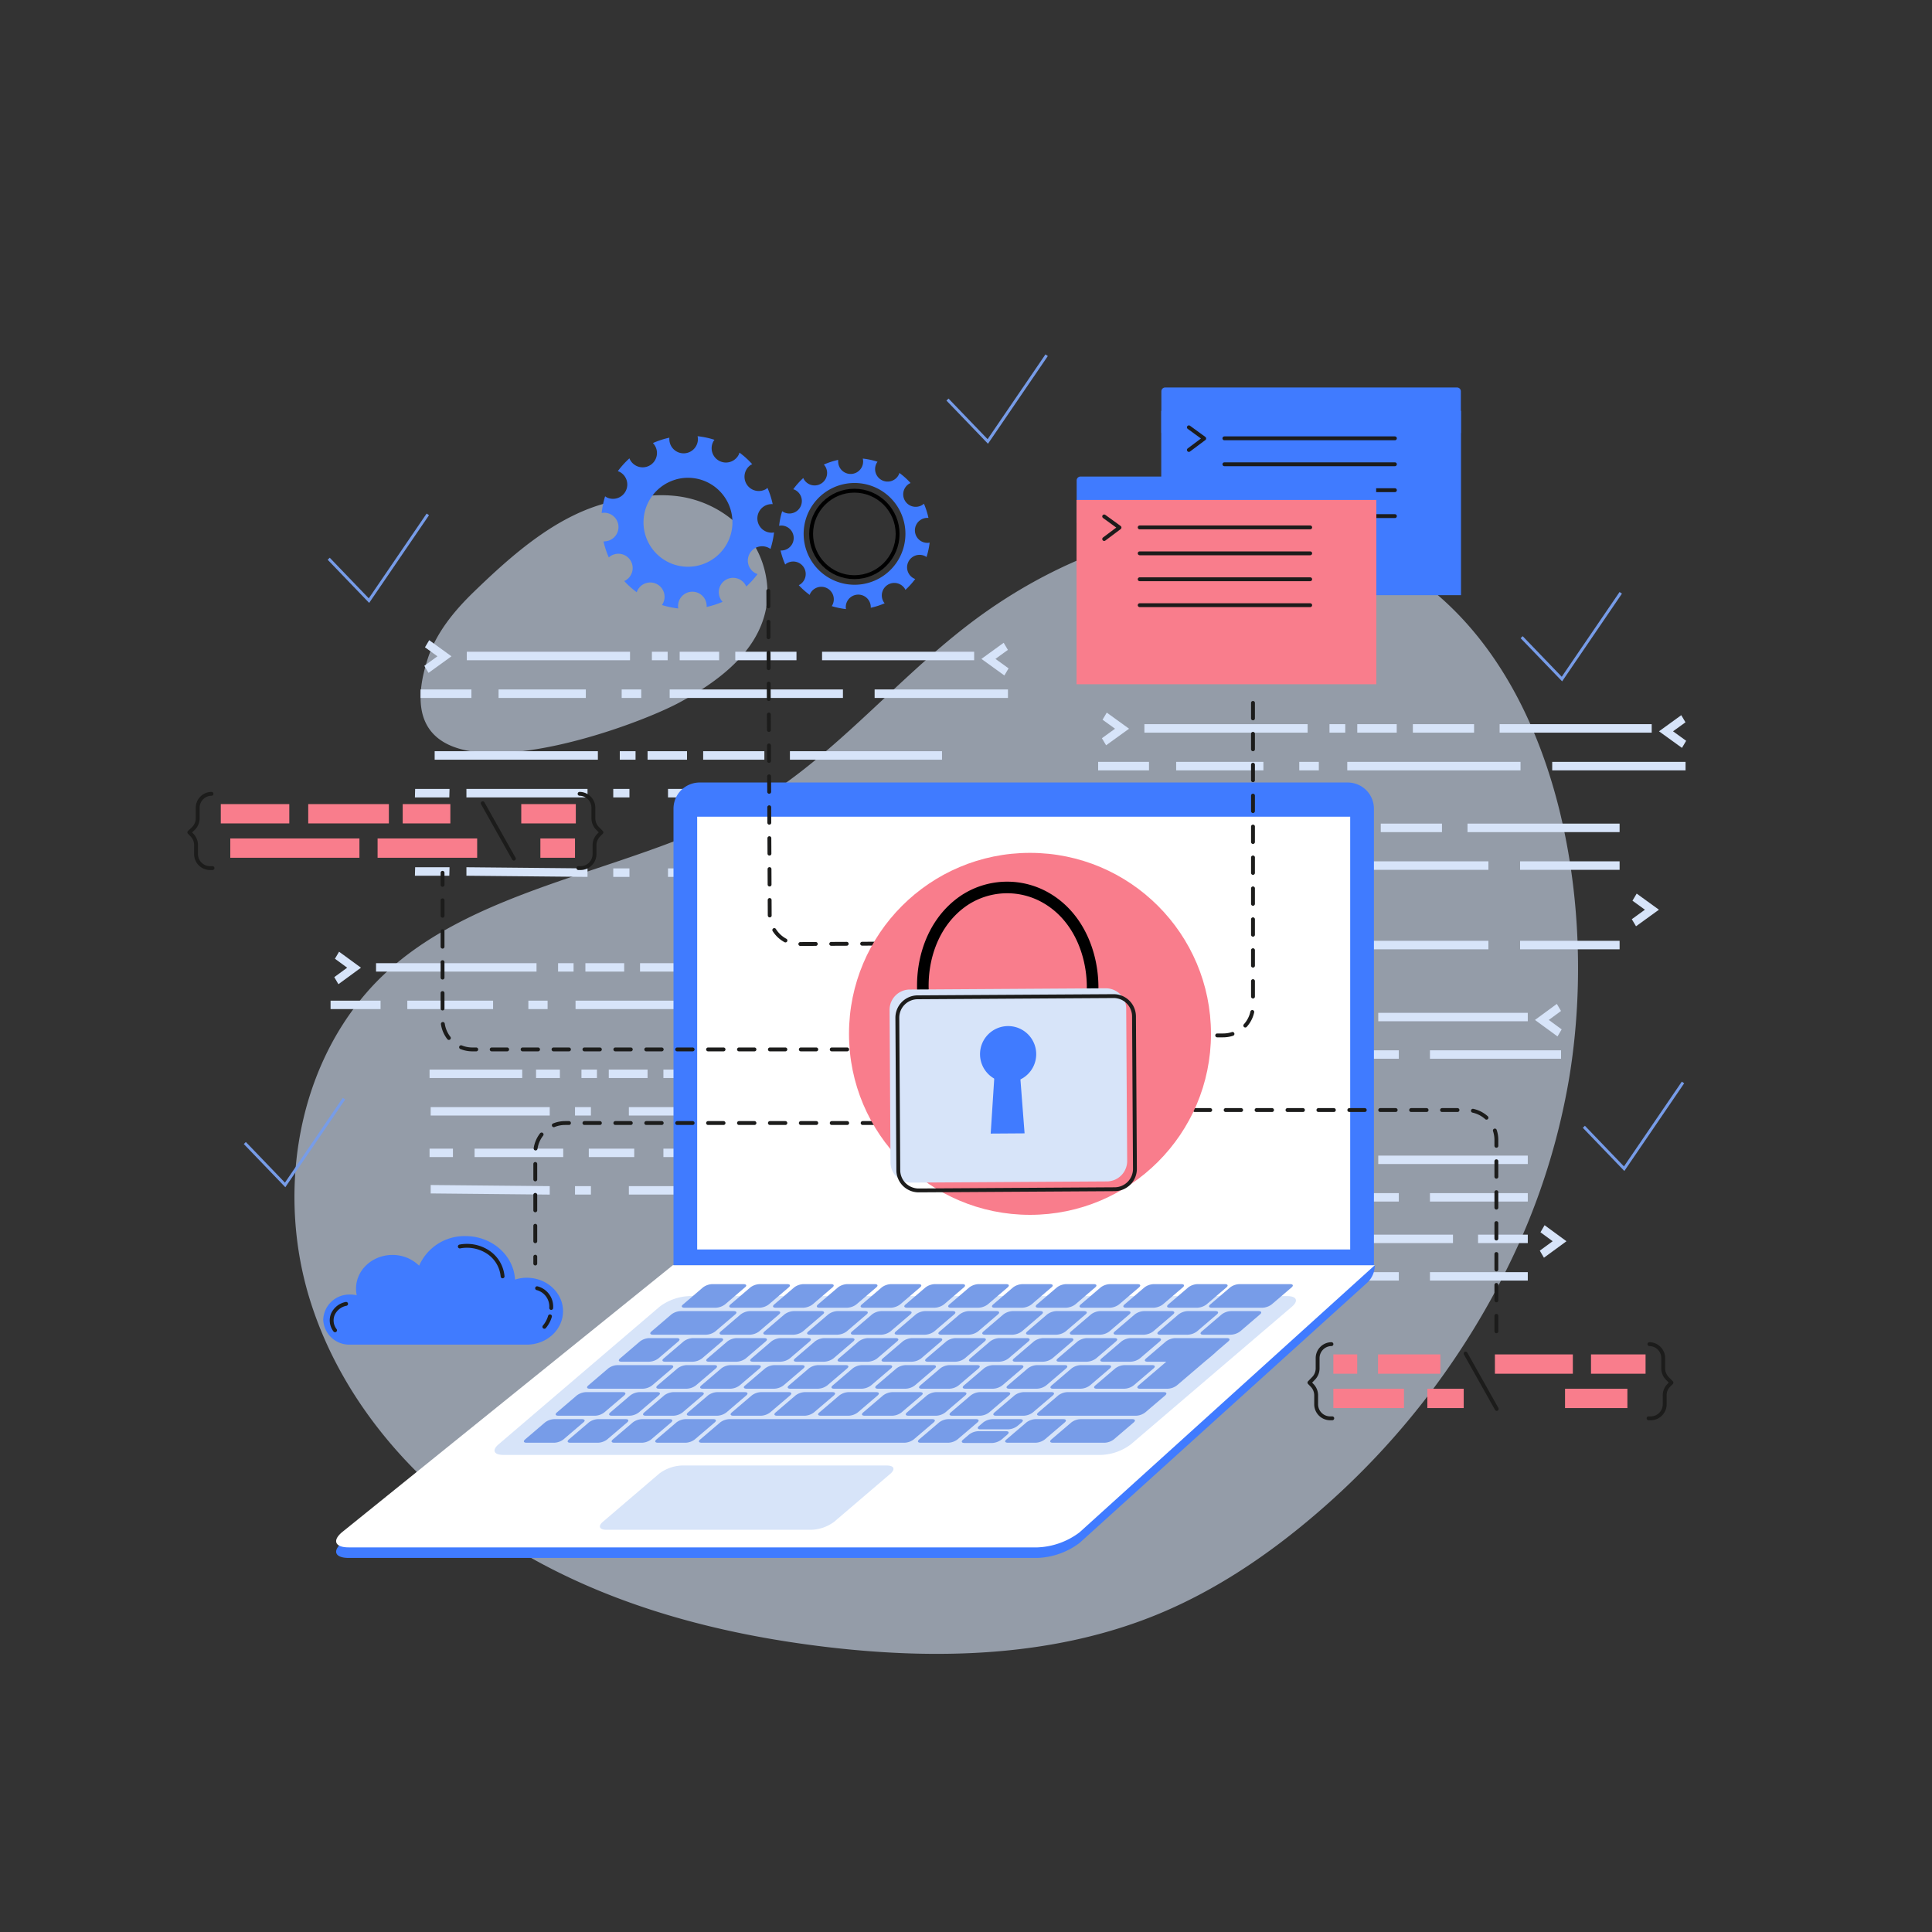 <svg id="Layer_1" data-name="Layer 1" xmlns="http://www.w3.org/2000/svg" viewBox="0 0 500 500"><rect x="0" y="0" width="500" height="500" fill="#333333" stroke="none"/><defs><style>.cls-1{opacity:0.59;}.cls-2{fill:#d7e4f9;}.cls-3{fill:#407bff;}.cls-4{fill:#fff;}.cls-5{fill:#779ce8;}.cls-10,.cls-11,.cls-12,.cls-6,.cls-8,.cls-9{fill:none;}.cls-6,.cls-9{stroke:#1c1c1b;}.cls-10,.cls-12,.cls-6,.cls-8,.cls-9{stroke-linecap:round;stroke-linejoin:round;}.cls-7{fill:#f97d8c;}.cls-12,.cls-8{stroke:#000;}.cls-9{stroke-dasharray:4;}.cls-10{stroke:#1d1d1b;}.cls-11{stroke:#779ce8;stroke-miterlimit:10;stroke-width:0.75px;}.cls-12{stroke-width:3px;}</style></defs><g id="OBJECTS"><g class="cls-1"><path class="cls-2" d="M198.61,154.47a24.43,24.43,0,0,0-5.8-16.76,27.92,27.92,0,0,0-18.55-9.41c-5.21-.49-10.45.38-15.57,1.47-14,3-25.94,13.61-36.06,23.4-5.09,4.93-9.74,10.58-11.93,17.3-13.45,41.41,50.21,19.33,65.11,11.35,10-5.37,20.23-13,22.42-24.22A20.58,20.58,0,0,0,198.61,154.47Z"/><path class="cls-2" d="M393.63,320.63a176.29,176.29,0,0,0,12.49-41.76c9.5-57.33-9.61-137.66-78.44-142.73-27.7-2-55.31,8.77-77.32,25.72-18.29,14.09-33.3,32.33-52.8,44.69-31,19.65-77.33,21.52-102.4,50-18.72,21.3-23.34,53-14.9,80s28.68,49.52,53,64.2,52.34,22.11,80.49,25.47c29,3.45,59.19,2.61,86.15-8.56,15-6.22,28.66-15.5,41-26.12A200.89,200.89,0,0,0,393.63,320.63Z"/></g><rect class="cls-2" x="212.75" y="168.67" width="39.36" height="2.2"/><rect class="cls-2" x="190.29" y="168.67" width="15.84" height="2.2"/><rect class="cls-2" x="175.9" y="168.67" width="10.21" height="2.2"/><rect class="cls-2" x="168.71" y="168.67" width="4.08" height="2.2"/><rect class="cls-2" x="120.81" y="168.67" width="42.24" height="2.2"/><rect class="cls-2" x="226.35" y="178.43" width="34.51" height="2.2"/><rect class="cls-2" x="173.31" y="178.43" width="44.84" height="2.2"/><rect class="cls-2" x="160.89" y="178.43" width="5.06" height="2.2"/><rect class="cls-2" x="129.03" y="178.43" width="22.58" height="2.2"/><rect class="cls-2" x="108.84" y="178.43" width="13.16" height="2.2"/><rect class="cls-2" x="204.43" y="194.41" width="39.36" height="2.2"/><rect class="cls-2" x="181.98" y="194.41" width="15.84" height="2.2"/><rect class="cls-2" x="167.59" y="194.41" width="10.21" height="2.2"/><rect class="cls-2" x="160.4" y="194.41" width="4.08" height="2.2"/><rect class="cls-2" x="112.49" y="194.41" width="42.24" height="2.2"/><rect class="cls-2" x="218.04" y="204.17" width="25.75" height="2.2"/><rect class="cls-2" x="172.88" y="204.17" width="36.96" height="2.2"/><rect class="cls-2" x="158.71" y="204.17" width="4.19" height="2.2"/><rect class="cls-2" x="120.71" y="204.17" width="31.34" height="2.2"/><polygon class="cls-2" points="116.28 206.37 107.38 206.37 107.44 204.17 116.34 204.17 116.28 206.37"/><rect class="cls-2" x="218.04" y="224.74" width="25.75" height="2.2"/><rect class="cls-2" x="172.88" y="224.74" width="36.96" height="2.2"/><rect class="cls-2" x="158.71" y="224.74" width="4.19" height="2.2"/><polygon class="cls-2" points="152.05 226.94 120.71 226.64 120.71 224.44 152.05 224.74 152.05 226.94"/><polygon class="cls-2" points="116.28 226.64 107.38 226.64 107.44 224.44 116.34 224.44 116.28 226.64"/><polygon class="cls-2" points="248.04 220.98 246.95 219.15 250.34 216.69 247.12 214.36 248.21 212.52 253.97 216.69 248.04 220.98"/><polygon class="cls-2" points="259.93 174.81 253.99 170.52 259.75 166.35 260.84 168.19 257.62 170.52 261.02 172.97 259.93 174.81"/><polygon class="cls-2" points="110.9 174.14 109.81 172.31 113.21 169.85 109.98 167.52 111.08 165.68 116.84 169.85 110.9 174.14"/><rect class="cls-2" x="388.1" y="187.41" width="39.36" height="2.2"/><rect class="cls-2" x="365.65" y="187.41" width="15.84" height="2.2"/><rect class="cls-2" x="351.26" y="187.41" width="10.21" height="2.2"/><rect class="cls-2" x="344.07" y="187.41" width="4.08" height="2.2"/><rect class="cls-2" x="296.17" y="187.41" width="42.24" height="2.2"/><rect class="cls-2" x="401.71" y="197.17" width="34.51" height="2.2"/><rect class="cls-2" x="348.67" y="197.17" width="44.84" height="2.2"/><rect class="cls-2" x="336.25" y="197.17" width="5.06" height="2.2"/><rect class="cls-2" x="304.39" y="197.17" width="22.58" height="2.2"/><rect class="cls-2" x="284.2" y="197.17" width="13.16" height="2.2"/><rect class="cls-2" x="379.79" y="213.15" width="39.36" height="2.2"/><rect class="cls-2" x="357.34" y="213.15" width="15.84" height="2.2"/><rect class="cls-2" x="342.95" y="213.15" width="10.21" height="2.2"/><rect class="cls-2" x="335.76" y="213.15" width="4.08" height="2.2"/><rect class="cls-2" x="287.85" y="213.15" width="42.24" height="2.2"/><rect class="cls-2" x="393.4" y="222.91" width="25.75" height="2.2"/><rect class="cls-2" x="348.24" y="222.91" width="36.96" height="2.2"/><rect class="cls-2" x="334.07" y="222.91" width="4.19" height="2.2"/><rect class="cls-2" x="296.07" y="222.91" width="31.34" height="2.2"/><polygon class="cls-2" points="291.63 225.11 282.74 225.11 282.8 222.91 291.69 222.91 291.63 225.11"/><rect class="cls-2" x="393.4" y="243.48" width="25.75" height="2.2"/><rect class="cls-2" x="348.24" y="243.48" width="36.96" height="2.2"/><rect class="cls-2" x="334.07" y="243.48" width="4.19" height="2.2"/><polygon class="cls-2" points="327.41 245.68 296.07 245.38 296.07 243.18 327.41 243.48 327.41 245.68"/><polygon class="cls-2" points="291.63 245.38 282.74 245.38 282.8 243.18 291.69 243.18 291.63 245.38"/><polygon class="cls-2" points="423.4 239.72 422.31 237.89 425.7 235.43 422.48 233.1 423.57 231.26 429.33 235.43 423.4 239.72"/><polygon class="cls-2" points="435.29 193.55 429.35 189.26 435.11 185.09 436.2 186.93 432.98 189.26 436.38 191.72 435.29 193.55"/><polygon class="cls-2" points="286.26 192.88 285.17 191.05 288.57 188.59 285.34 186.26 286.43 184.42 292.2 188.59 286.26 192.88"/><rect class="cls-2" x="356.69" y="262.12" width="38.7" height="2.18"/><rect class="cls-2" x="334.62" y="262.12" width="15.58" height="2.18"/><rect class="cls-2" x="320.47" y="262.12" width="10.04" height="2.18"/><rect class="cls-2" x="313.4" y="262.12" width="4.01" height="2.18"/><rect class="cls-2" x="266.29" y="262.12" width="41.53" height="2.18"/><rect class="cls-2" x="370.07" y="271.82" width="33.93" height="2.18"/><rect class="cls-2" x="317.92" y="271.82" width="44.09" height="2.18"/><rect class="cls-2" x="305.71" y="271.82" width="4.98" height="2.18"/><rect class="cls-2" x="274.38" y="271.82" width="22.2" height="2.18"/><rect class="cls-2" x="254.53" y="271.82" width="12.94" height="2.18"/><rect class="cls-2" x="356.69" y="299.07" width="38.7" height="2.18"/><rect class="cls-2" x="334.62" y="299.07" width="15.58" height="2.18"/><rect class="cls-2" x="320.47" y="299.07" width="10.04" height="2.18"/><rect class="cls-2" x="313.4" y="299.07" width="4.01" height="2.18"/><rect class="cls-2" x="266.29" y="299.07" width="41.53" height="2.18"/><rect class="cls-2" x="370.07" y="308.78" width="25.32" height="2.18"/><rect class="cls-2" x="325.67" y="308.78" width="36.34" height="2.18"/><rect class="cls-2" x="311.74" y="308.78" width="4.12" height="2.18"/><rect class="cls-2" x="274.38" y="308.78" width="30.81" height="2.18"/><polygon class="cls-2" points="270.01 310.96 261.27 310.96 261.33 308.78 270.07 308.78 270.01 310.96"/><rect class="cls-2" x="382.52" y="319.53" width="12.87" height="2.18"/><rect class="cls-2" x="334.62" y="319.53" width="41.41" height="2.18"/><rect class="cls-2" x="315.3" y="319.53" width="11.76" height="2.18"/><rect class="cls-2" x="266.29" y="319.53" width="42.39" height="2.18"/><rect class="cls-2" x="370.07" y="329.23" width="25.32" height="2.18"/><rect class="cls-2" x="325.67" y="329.23" width="36.34" height="2.18"/><rect class="cls-2" x="311.74" y="329.23" width="4.12" height="2.18"/><polygon class="cls-2" points="305.19 331.42 274.38 331.12 274.38 328.94 305.19 329.24 305.19 331.42"/><polygon class="cls-2" points="270.01 331.12 261.27 331.12 261.33 328.94 270.07 328.94 270.01 331.12"/><polygon class="cls-2" points="399.57 325.5 398.5 323.67 401.83 321.23 398.67 318.91 399.74 317.08 405.4 321.23 399.57 325.5"/><polygon class="cls-2" points="403.08 268.23 397.25 263.96 402.91 259.81 403.99 261.64 400.82 263.96 404.16 266.4 403.08 268.23"/><polygon class="cls-2" points="256.56 267.56 255.48 265.73 258.82 263.29 255.65 260.97 256.73 259.15 262.39 263.29 256.56 267.56"/><rect class="cls-2" x="187.72" y="249.27" width="38.7" height="2.18"/><rect class="cls-2" x="165.64" y="249.27" width="15.58" height="2.18"/><rect class="cls-2" x="151.5" y="249.27" width="10.04" height="2.18"/><rect class="cls-2" x="144.43" y="249.27" width="4.01" height="2.18"/><rect class="cls-2" x="97.32" y="249.27" width="41.53" height="2.18"/><rect class="cls-2" x="201.1" y="258.97" width="33.93" height="2.18"/><rect class="cls-2" x="148.95" y="258.97" width="44.09" height="2.18"/><rect class="cls-2" x="136.74" y="258.97" width="4.98" height="2.18"/><rect class="cls-2" x="105.41" y="258.97" width="22.2" height="2.18"/><rect class="cls-2" x="85.55" y="258.97" width="12.94" height="2.18"/><rect class="cls-2" x="193.77" y="276.81" width="38.7" height="2.18"/><rect class="cls-2" x="171.69" y="276.81" width="15.58" height="2.18"/><rect class="cls-2" x="157.55" y="276.81" width="10.04" height="2.18"/><rect class="cls-2" x="150.48" y="276.81" width="4.01" height="2.18"/><rect class="cls-2" x="111.17" y="276.81" width="23.98" height="2.18"/><rect class="cls-2" x="138.73" y="276.81" width="6.17" height="2.18"/><rect class="cls-2" x="207.15" y="286.52" width="25.32" height="2.18"/><rect class="cls-2" x="162.75" y="286.52" width="36.34" height="2.18"/><rect class="cls-2" x="148.81" y="286.52" width="4.12" height="2.18"/><rect class="cls-2" x="111.46" y="286.52" width="30.81" height="2.18"/><rect class="cls-2" x="219.6" y="297.27" width="12.87" height="2.18"/><rect class="cls-2" x="171.69" y="297.27" width="41.41" height="2.18"/><rect class="cls-2" x="152.38" y="297.27" width="11.76" height="2.18"/><rect class="cls-2" x="111.17" y="297.27" width="6.05" height="2.18"/><rect class="cls-2" x="122.82" y="297.27" width="22.94" height="2.18"/><rect class="cls-2" x="207.15" y="306.97" width="25.32" height="2.18"/><rect class="cls-2" x="162.75" y="306.97" width="36.34" height="2.18"/><rect class="cls-2" x="148.81" y="306.97" width="4.12" height="2.18"/><polygon class="cls-2" points="142.27 309.16 111.46 308.86 111.46 306.68 142.27 306.97 142.27 309.16"/><polygon class="cls-2" points="236.65 303.24 235.58 301.41 238.91 298.97 235.75 296.65 236.82 294.82 242.48 298.97 236.65 303.24"/><polygon class="cls-2" points="234.11 255.38 228.28 251.1 233.94 246.96 235.01 248.79 231.85 251.1 235.18 253.55 234.11 255.38"/><polygon class="cls-2" points="87.58 254.71 86.51 252.88 89.85 250.44 86.68 248.12 87.75 246.3 93.42 250.44 87.58 254.71"/><path class="cls-3" d="M268.53,403.19H90.22c-3.48,0-4.27-1.74-1.76-3.88l85.68-69.15,181.66-2.73h0a6.18,6.18,0,0,1-2,4.56l-74.41,67.32A19.23,19.23,0,0,1,268.53,403.19Z"/><path class="cls-4" d="M268.53,400.46H90.22c-3.48,0-4.27-1.73-1.76-3.88l85.68-69.15H355.8l-76.43,69.15A19.23,19.23,0,0,1,268.53,400.46Z"/><path class="cls-2" d="M285,376.53H130.26c-2.45,0-3-1.22-1.24-2.73l41.7-35.64a13.6,13.6,0,0,1,7.64-2.73H333.12c2.45,0,3,1.22,1.24,2.73l-41.7,35.64A13.59,13.59,0,0,1,285,376.53Z"/><path class="cls-5" d="M185.24,338.44h-8.06c-.77,0-1-.39-.39-.86l5.14-4.4a4.31,4.31,0,0,1,2.4-.85h8.06c.77,0,1,.38.39.85l-5.14,4.4A4.32,4.32,0,0,1,185.24,338.44Z"/><path class="cls-5" d="M196.58,338.44h-7.14c-.77,0-.94-.39-.39-.86l5.14-4.4a4.31,4.31,0,0,1,2.4-.85h7.13c.77,0,.95.38.39.85l-5.14,4.4A4.31,4.31,0,0,1,196.58,338.44Z"/><path class="cls-5" d="M207.91,338.44h-7.14c-.77,0-.94-.39-.39-.86l5.15-4.4a4.25,4.25,0,0,1,2.39-.85h7.14c.76,0,.94.38.38.85l-5.14,4.4A4.26,4.26,0,0,1,207.91,338.44Z"/><path class="cls-5" d="M219.24,338.44H212.1c-.77,0-.94-.39-.39-.86l5.15-4.4a4.25,4.25,0,0,1,2.39-.85h7.14c.76,0,.94.38.38.85l-5.14,4.4A4.26,4.26,0,0,1,219.24,338.44Z"/><path class="cls-5" d="M230.57,338.44h-7.14c-.76,0-.94-.39-.38-.86l5.14-4.4a4.25,4.25,0,0,1,2.39-.85h7.14c.77,0,.94.38.39.85l-5.15,4.4A4.26,4.26,0,0,1,230.57,338.44Z"/><path class="cls-5" d="M241.9,338.44h-7.13c-.77,0-1-.39-.39-.86l5.14-4.4a4.3,4.3,0,0,1,2.39-.85h7.14c.77,0,.94.38.39.85l-5.14,4.4A4.32,4.32,0,0,1,241.9,338.44Z"/><path class="cls-5" d="M253.23,338.44H246.1c-.77,0-.94-.39-.39-.86l5.14-4.4a4.31,4.31,0,0,1,2.4-.85h7.13c.77,0,.94.38.39.85l-5.14,4.4A4.32,4.32,0,0,1,253.23,338.44Z"/><path class="cls-5" d="M264.57,338.44h-7.14c-.77,0-.94-.39-.39-.86l5.14-4.4a4.31,4.31,0,0,1,2.4-.85h7.13c.77,0,1,.38.39.85l-5.14,4.4A4.31,4.31,0,0,1,264.57,338.44Z"/><path class="cls-5" d="M275.9,338.44h-7.14c-.77,0-.94-.39-.39-.86l5.15-4.4a4.25,4.25,0,0,1,2.39-.85h7.14c.76,0,.94.38.38.85l-5.14,4.4A4.29,4.29,0,0,1,275.9,338.44Z"/><path class="cls-5" d="M287.23,338.44h-7.14c-.77,0-.94-.39-.39-.86l5.15-4.4a4.25,4.25,0,0,1,2.39-.85h7.14c.77,0,.94.38.39.85l-5.15,4.4A4.26,4.26,0,0,1,287.23,338.44Z"/><path class="cls-5" d="M298.56,338.44h-7.14c-.76,0-.94-.39-.38-.86l5.14-4.4a4.28,4.28,0,0,1,2.39-.85h7.14c.77,0,.94.38.39.85l-5.15,4.4A4.26,4.26,0,0,1,298.56,338.44Z"/><path class="cls-5" d="M309.89,338.44h-7.13c-.77,0-.95-.39-.39-.86l5.14-4.4a4.3,4.3,0,0,1,2.39-.85H317c.77,0,.94.38.39.85l-5.14,4.4A4.32,4.32,0,0,1,309.89,338.44Z"/><path class="cls-5" d="M326.72,338.44H313.6c-.76,0-.94-.39-.38-.86l5.14-4.4a4.25,4.25,0,0,1,2.39-.85h13.12c.77,0,.94.38.39.85l-5.15,4.4A4.26,4.26,0,0,1,326.72,338.44Z"/><path class="cls-5" d="M182.73,345.42H169c-.77,0-.94-.38-.39-.85l5.14-4.4a4.32,4.32,0,0,1,2.4-.86h13.73c.77,0,.94.39.39.86l-5.15,4.4A4.25,4.25,0,0,1,182.73,345.42Z"/><path class="cls-5" d="M194.06,345.42h-7.13c-.77,0-.94-.38-.39-.85l5.14-4.4a4.32,4.32,0,0,1,2.4-.86h7.13c.77,0,.94.39.39.86l-5.14,4.4A4.31,4.31,0,0,1,194.06,345.42Z"/><path class="cls-5" d="M205.4,345.42h-7.14c-.77,0-.94-.38-.39-.85l5.14-4.4a4.32,4.32,0,0,1,2.4-.86h7.13c.77,0,1,.39.39.86l-5.14,4.4A4.3,4.3,0,0,1,205.4,345.42Z"/><path class="cls-5" d="M216.73,345.42h-7.14c-.77,0-.94-.38-.39-.85l5.15-4.4a4.26,4.26,0,0,1,2.39-.86h7.14c.76,0,.94.39.38.86l-5.14,4.4A4.28,4.28,0,0,1,216.73,345.42Z"/><path class="cls-5" d="M228.06,345.42h-7.14c-.77,0-.94-.38-.39-.85l5.15-4.4a4.26,4.26,0,0,1,2.39-.86h7.14c.77,0,.94.39.39.86l-5.15,4.4A4.25,4.25,0,0,1,228.06,345.42Z"/><path class="cls-5" d="M239.39,345.42h-7.14c-.76,0-.94-.38-.38-.85l5.14-4.4a4.26,4.26,0,0,1,2.39-.86h7.14c.77,0,.94.39.39.86l-5.15,4.4A4.25,4.25,0,0,1,239.39,345.42Z"/><path class="cls-5" d="M250.72,345.42h-7.13c-.77,0-1-.38-.39-.85l5.14-4.4a4.31,4.31,0,0,1,2.39-.86h7.14c.77,0,.94.39.39.86l-5.14,4.4A4.31,4.31,0,0,1,250.72,345.42Z"/><path class="cls-5" d="M262.05,345.42h-7.13c-.77,0-.94-.38-.39-.85l5.14-4.4a4.32,4.32,0,0,1,2.4-.86h7.13c.77,0,.94.39.39.86l-5.14,4.4A4.31,4.31,0,0,1,262.05,345.42Z"/><path class="cls-5" d="M273.39,345.42h-7.14c-.77,0-.94-.38-.39-.85l5.14-4.4a4.32,4.32,0,0,1,2.4-.86h7.13c.77,0,1,.39.39.86l-5.14,4.4A4.28,4.28,0,0,1,273.39,345.42Z"/><path class="cls-5" d="M284.72,345.42h-7.14c-.77,0-.94-.38-.39-.85l5.15-4.4a4.26,4.26,0,0,1,2.39-.86h7.14c.76,0,.94.39.38.86l-5.14,4.4A4.25,4.25,0,0,1,284.72,345.42Z"/><path class="cls-5" d="M296.05,345.42h-7.14c-.77,0-.94-.38-.39-.85l5.15-4.4a4.26,4.26,0,0,1,2.39-.86h7.14c.77,0,.94.39.39.86l-5.15,4.4A4.25,4.25,0,0,1,296.05,345.42Z"/><path class="cls-5" d="M307.38,345.42h-7.14c-.76,0-.94-.38-.38-.85l5.14-4.4a4.26,4.26,0,0,1,2.39-.86h7.14c.77,0,.94.39.39.86l-5.15,4.4A4.25,4.25,0,0,1,307.38,345.42Z"/><path class="cls-5" d="M166.38,359.4H152.64c-.76,0-.94-.38-.38-.86l5.14-4.39a4.19,4.19,0,0,1,2.39-.86h13.74c.76,0,.94.38.39.86l-5.15,4.39A4.19,4.19,0,0,1,166.38,359.4Z"/><path class="cls-5" d="M177.71,359.4h-7.14c-.77,0-.94-.38-.39-.86l5.15-4.39a4.19,4.19,0,0,1,2.39-.86h7.14c.77,0,.94.38.39.86l-5.15,4.39A4.19,4.19,0,0,1,177.71,359.4Z"/><path class="cls-5" d="M189,359.4H181.9c-.76,0-.94-.38-.38-.86l5.14-4.39a4.19,4.19,0,0,1,2.39-.86h7.14c.77,0,.94.38.39.86l-5.15,4.39A4.19,4.19,0,0,1,189,359.4Z"/><path class="cls-5" d="M200.37,359.4h-7.13c-.77,0-1-.38-.39-.86l5.14-4.39a4.24,4.24,0,0,1,2.39-.86h7.14c.77,0,.94.38.39.86l-5.14,4.39A4.24,4.24,0,0,1,200.37,359.4Z"/><path class="cls-5" d="M211.7,359.4h-7.13c-.77,0-.95-.38-.39-.86l5.14-4.39a4.24,4.24,0,0,1,2.39-.86h7.14c.77,0,.94.38.39.86l-5.14,4.39A4.24,4.24,0,0,1,211.7,359.4Z"/><path class="cls-5" d="M223,359.4H215.9c-.77,0-.94-.38-.39-.86l5.15-4.39a4.19,4.19,0,0,1,2.39-.86h7.13c.77,0,.95.38.39.86l-5.14,4.39A4.24,4.24,0,0,1,223,359.4Z"/><path class="cls-5" d="M234.37,359.4h-7.14c-.77,0-.94-.38-.39-.86l5.15-4.39a4.19,4.19,0,0,1,2.39-.86h7.14c.76,0,.94.38.38.86l-5.14,4.39A4.19,4.19,0,0,1,234.37,359.4Z"/><path class="cls-5" d="M245.7,359.4h-7.14c-.77,0-.94-.38-.39-.86l5.15-4.39a4.19,4.19,0,0,1,2.39-.86h7.14c.77,0,.94.38.39.86l-5.15,4.39A4.19,4.19,0,0,1,245.7,359.4Z"/><path class="cls-5" d="M257,359.4h-7.14c-.76,0-.94-.38-.38-.86l5.14-4.39a4.19,4.19,0,0,1,2.39-.86h7.14c.77,0,.94.38.39.86l-5.15,4.39A4.19,4.19,0,0,1,257,359.4Z"/><path class="cls-5" d="M268.36,359.4h-7.13c-.77,0-1-.38-.39-.86l5.14-4.39a4.21,4.21,0,0,1,2.39-.86h7.14c.77,0,.94.38.39.86l-5.14,4.39A4.24,4.24,0,0,1,268.36,359.4Z"/><path class="cls-5" d="M279.69,359.4h-7.13c-.77,0-.94-.38-.39-.86l5.14-4.39a4.24,4.24,0,0,1,2.4-.86h7.13c.77,0,.94.38.39.86l-5.14,4.39A4.24,4.24,0,0,1,279.69,359.4Z"/><path class="cls-5" d="M291,359.4h-7.14c-.77,0-.94-.38-.39-.86l5.14-4.39a4.24,4.24,0,0,1,2.4-.86h7.13c.77,0,.95.38.39.86l-5.14,4.39A4.24,4.24,0,0,1,291,359.4Z"/><path class="cls-5" d="M302.19,359.4h-7.14c-.77,0-.94-.38-.39-.86l9.75-8.33a4.31,4.31,0,0,1,2.4-.85h7.13c.77,0,.94.38.39.85l-9.75,8.33A4.19,4.19,0,0,1,302.19,359.4Z"/><path class="cls-5" d="M318.54,345.42h-7.13c-.77,0-.94-.38-.39-.85l5.14-4.4a4.32,4.32,0,0,1,2.4-.86h7.13c.77,0,.94.39.39.86l-5.14,4.4A4.31,4.31,0,0,1,318.54,345.42Z"/><path class="cls-5" d="M168,352.41h-7.14c-.77,0-.94-.38-.39-.85l5.15-4.4a4.26,4.26,0,0,1,2.39-.86h7.14c.76,0,.94.39.39.86l-5.15,4.4A4.25,4.25,0,0,1,168,352.41Z"/><path class="cls-5" d="M179.29,352.41h-7.14c-.77,0-.94-.38-.39-.85l5.15-4.4a4.26,4.26,0,0,1,2.39-.86h7.14c.77,0,.94.39.39.86l-5.15,4.4A4.25,4.25,0,0,1,179.29,352.41Z"/><path class="cls-5" d="M190.62,352.41h-7.14c-.76,0-.94-.38-.38-.85l5.14-4.4a4.29,4.29,0,0,1,2.39-.86h7.14c.77,0,.94.39.39.86l-5.15,4.4A4.25,4.25,0,0,1,190.62,352.41Z"/><path class="cls-5" d="M202,352.41h-7.13c-.77,0-.95-.38-.39-.85l5.14-4.4a4.31,4.31,0,0,1,2.39-.86h7.14c.77,0,.94.39.39.86l-5.14,4.4A4.31,4.31,0,0,1,202,352.41Z"/><path class="cls-5" d="M213.28,352.41h-7.13c-.77,0-.94-.38-.39-.85l5.14-4.4a4.32,4.32,0,0,1,2.4-.86h7.13c.77,0,.95.39.39.86l-5.14,4.4A4.31,4.31,0,0,1,213.28,352.41Z"/><path class="cls-5" d="M224.62,352.41h-7.14c-.77,0-.94-.38-.39-.85l5.14-4.4a4.32,4.32,0,0,1,2.4-.86h7.13c.77,0,1,.39.39.86l-5.14,4.4A4.28,4.28,0,0,1,224.62,352.41Z"/><path class="cls-5" d="M236,352.41h-7.14c-.77,0-.94-.38-.39-.85l5.15-4.4a4.26,4.26,0,0,1,2.39-.86h7.14c.76,0,.94.39.38.86l-5.14,4.4A4.25,4.25,0,0,1,236,352.41Z"/><path class="cls-5" d="M247.28,352.41h-7.14c-.77,0-.94-.38-.39-.85l5.15-4.4a4.26,4.26,0,0,1,2.39-.86h7.14c.77,0,.94.39.39.86l-5.15,4.4A4.25,4.25,0,0,1,247.28,352.41Z"/><path class="cls-5" d="M258.61,352.41h-7.14c-.76,0-.94-.38-.38-.85l5.14-4.4a4.29,4.29,0,0,1,2.39-.86h7.14c.77,0,.94.39.39.86l-5.15,4.4A4.25,4.25,0,0,1,258.61,352.41Z"/><path class="cls-5" d="M269.94,352.41h-7.13c-.77,0-.95-.38-.39-.85l5.14-4.4a4.32,4.32,0,0,1,2.4-.86h7.13c.77,0,.94.39.39.86l-5.14,4.4A4.31,4.31,0,0,1,269.94,352.41Z"/><path class="cls-5" d="M281.27,352.41h-7.13c-.77,0-.94-.38-.39-.85l5.14-4.4a4.32,4.32,0,0,1,2.4-.86h7.13c.77,0,.94.39.39.86l-5.14,4.4A4.31,4.31,0,0,1,281.27,352.41Z"/><path class="cls-5" d="M292.61,352.41h-7.14c-.77,0-.94-.38-.39-.85l5.15-4.4a4.26,4.26,0,0,1,2.39-.86h7.13c.77,0,.95.39.39.86l-5.14,4.4A4.28,4.28,0,0,1,292.61,352.41Z"/><path class="cls-5" d="M310.37,352.41H297c-.77,0-.95-.38-.39-.85l5.14-4.4a4.31,4.31,0,0,1,2.39-.86h13.35c.76,0,.94.39.38.86l-5.14,4.4A4.28,4.28,0,0,1,310.37,352.41Z"/><path class="cls-5" d="M154,366.39h-9.48c-.77,0-.95-.38-.39-.86l5.14-4.39a4.24,4.24,0,0,1,2.39-.86h9.49c.76,0,.94.38.39.86l-5.15,4.39A4.19,4.19,0,0,1,154,366.39Z"/><path class="cls-5" d="M162.93,366.39h-4.58c-.77,0-.95-.38-.39-.86l5.14-4.39a4.24,4.24,0,0,1,2.4-.86h4.58c.77,0,.95.38.39.86l-5.14,4.39A4.24,4.24,0,0,1,162.93,366.39Z"/><path class="cls-5" d="M174.27,366.39h-7.14c-.77,0-.94-.38-.39-.86l5.14-4.39a4.24,4.24,0,0,1,2.4-.86h7.13c.77,0,1,.38.39.86l-5.14,4.39A4.21,4.21,0,0,1,174.27,366.39Z"/><path class="cls-5" d="M185.6,366.39h-7.14c-.77,0-.94-.38-.39-.86l5.15-4.39a4.19,4.19,0,0,1,2.39-.86h7.14c.76,0,.94.38.38.86L188,365.53A4.19,4.19,0,0,1,185.6,366.39Z"/><path class="cls-5" d="M196.93,366.39h-7.14c-.76,0-.94-.38-.39-.86l5.15-4.39a4.19,4.19,0,0,1,2.39-.86h7.14c.77,0,.94.38.39.86l-5.15,4.39A4.19,4.19,0,0,1,196.93,366.39Z"/><path class="cls-5" d="M208.26,366.39h-7.14c-.76,0-.94-.38-.38-.86l5.14-4.39a4.21,4.21,0,0,1,2.39-.86h7.14c.77,0,.94.38.39.86l-5.15,4.39A4.19,4.19,0,0,1,208.26,366.39Z"/><path class="cls-5" d="M219.59,366.39h-7.13c-.77,0-1-.38-.39-.86l5.14-4.39a4.24,4.24,0,0,1,2.39-.86h7.14c.77,0,.94.38.39.86L222,365.53A4.19,4.19,0,0,1,219.59,366.39Z"/><path class="cls-5" d="M230.92,366.39h-7.13c-.77,0-.94-.38-.39-.86l5.14-4.39a4.24,4.24,0,0,1,2.4-.86h7.13c.77,0,1,.38.39.86l-5.14,4.39A4.24,4.24,0,0,1,230.92,366.39Z"/><path class="cls-5" d="M242.26,366.39h-7.14c-.77,0-.94-.38-.39-.86l5.15-4.39a4.19,4.19,0,0,1,2.39-.86h7.14c.76,0,.94.38.38.86l-5.14,4.39A4.21,4.21,0,0,1,242.26,366.39Z"/><path class="cls-5" d="M253.59,366.39h-7.14c-.77,0-.94-.38-.39-.86l5.15-4.39a4.19,4.19,0,0,1,2.39-.86h7.14c.76,0,.94.38.39.86L256,365.53A4.19,4.19,0,0,1,253.59,366.39Z"/><path class="cls-5" d="M264.92,366.39h-7.14c-.77,0-.94-.38-.39-.86l5.15-4.39a4.19,4.19,0,0,1,2.39-.86h7.14c.77,0,.94.38.39.86l-5.15,4.39A4.19,4.19,0,0,1,264.92,366.39Z"/><path class="cls-5" d="M294,366.39h-24.9c-.76,0-.94-.38-.38-.86l5.14-4.39a4.21,4.21,0,0,1,2.39-.86h24.9c.77,0,.94.38.39.86l-5.15,4.39A4.19,4.19,0,0,1,294,366.39Z"/><path class="cls-5" d="M143.43,373.38h-7.14c-.77,0-.94-.38-.39-.86l5.14-4.39a4.24,4.24,0,0,1,2.4-.86h7.13c.77,0,1,.38.39.86l-5.14,4.39A4.24,4.24,0,0,1,143.43,373.38Z"/><path class="cls-5" d="M154.76,373.38h-7.14c-.77,0-.94-.38-.39-.86l5.15-4.39a4.19,4.19,0,0,1,2.39-.86h7.14c.76,0,.94.38.38.86l-5.14,4.39A4.21,4.21,0,0,1,154.76,373.38Z"/><path class="cls-5" d="M166.09,373.38H159c-.77,0-.94-.38-.39-.86l5.15-4.39a4.19,4.19,0,0,1,2.39-.86h7.14c.77,0,.94.38.39.86l-5.15,4.39A4.19,4.19,0,0,1,166.09,373.38Z"/><path class="cls-5" d="M177.42,373.38h-7.14c-.76,0-.94-.38-.38-.86l5.14-4.39a4.19,4.19,0,0,1,2.39-.86h7.14c.77,0,.94.38.39.86l-5.15,4.39A4.19,4.19,0,0,1,177.42,373.38Z"/><path class="cls-5" d="M268,373.38h-7.13c-.77,0-1-.38-.39-.86l5.14-4.39a4.24,4.24,0,0,1,2.39-.86h7.14c.77,0,.94.38.39.86l-5.14,4.39A4.24,4.24,0,0,1,268,373.38Z"/><path class="cls-5" d="M234.08,373.38H181.62c-.77,0-1-.38-.39-.86l5.14-4.39a4.21,4.21,0,0,1,2.39-.86h52.47c.77,0,.94.38.39.86l-5.15,4.39A4.19,4.19,0,0,1,234.08,373.38Z"/><path class="cls-5" d="M245.41,373.38h-7.14c-.76,0-.94-.38-.39-.86l5.15-4.39a4.19,4.19,0,0,1,2.39-.86h7.14c.77,0,.94.38.39.86l-5.15,4.39A4.19,4.19,0,0,1,245.41,373.38Z"/><path class="cls-5" d="M260.89,369.91h-7.14c-.76,0-.94-.38-.38-.86l1.08-.92a4.24,4.24,0,0,1,2.4-.86H264c.77,0,.94.38.39.86l-1.09.92A4.19,4.19,0,0,1,260.89,369.91Z"/><path class="cls-5" d="M256.76,373.44h-7.14c-.77,0-.94-.38-.39-.85l1.57-1.34a4.21,4.21,0,0,1,2.39-.86h7.14c.77,0,.94.38.39.86l-1.57,1.34A4.28,4.28,0,0,1,256.76,373.44Z"/><path class="cls-5" d="M285.83,373.38H272.49c-.76,0-.94-.38-.38-.86l5.14-4.39a4.19,4.19,0,0,1,2.39-.86H293c.77,0,.95.38.39.86l-5.14,4.39A4.24,4.24,0,0,1,285.83,373.38Z"/><path class="cls-2" d="M209.94,395.91H157c-1.88,0-2.31-.93-.95-2.09l14.57-12.46a10.42,10.42,0,0,1,5.86-2.09h53c1.88,0,2.3.93,1,2.09l-14.58,12.46A10.41,10.41,0,0,1,209.94,395.91Z"/><path class="cls-3" d="M355.57,327.43H174.3V209.29a6.78,6.78,0,0,1,6.78-6.78H348.79a6.79,6.79,0,0,1,6.78,6.78V327.43Z"/><rect class="cls-4" x="180.43" y="211.36" width="169" height="112"/><path class="cls-3" d="M377.09,112.84H301.56a1,1,0,0,1-1-1V101.28a1,1,0,0,1,1-1h75.51a1,1,0,0,1,1,1v10.53A1,1,0,0,1,377.09,112.84Z"/><rect class="cls-3" x="300.53" y="106.33" width="77.58" height="47.7"/><line class="cls-6" x1="316.87" y1="113.44" x2="361" y2="113.44"/><line class="cls-6" x1="316.87" y1="120.15" x2="361" y2="120.15"/><line class="cls-6" x1="316.87" y1="126.86" x2="361" y2="126.86"/><line class="cls-6" x1="316.87" y1="133.57" x2="361" y2="133.57"/><polyline class="cls-6" points="307.68 110.59 311.65 113.48 307.68 116.45"/><path class="cls-3" d="M355.17,135.89H279.64a1,1,0,0,1-1-1V124.33a1,1,0,0,1,1-1h75.51a1,1,0,0,1,1,1v10.53A1,1,0,0,1,355.17,135.89Z"/><rect class="cls-7" x="278.61" y="129.38" width="77.58" height="47.7"/><line class="cls-6" x1="294.95" y1="136.49" x2="339.08" y2="136.49"/><line class="cls-6" x1="294.95" y1="143.2" x2="339.08" y2="143.2"/><line class="cls-6" x1="294.95" y1="149.91" x2="339.08" y2="149.91"/><line class="cls-6" x1="294.95" y1="156.62" x2="339.08" y2="156.62"/><polyline class="cls-6" points="285.76 133.65 289.73 136.53 285.76 139.5"/><path class="cls-3" d="M218.89,157.28a3.23,3.23,0,1,1,6.46-.32c0,.11,0,.22,0,.33a18.92,18.92,0,0,0,3.6-1.16,1.93,1.93,0,0,1-.22-.28,3.23,3.23,0,1,1,5.43-3.51c.06.1.1.21.16.32a20,20,0,0,0,2.54-2.82,2.13,2.13,0,0,1-.35-.14,3.23,3.23,0,1,1,2.95-5.75,3.53,3.53,0,0,1,.32.21,19.29,19.29,0,0,0,.81-3.74,3.07,3.07,0,0,1-.42.07,3.23,3.23,0,1,1-.32-6.46,3,3,0,0,1,.43,0,19.87,19.87,0,0,0-1.17-3.67,2.72,2.72,0,0,1-.38.29,3.23,3.23,0,0,1-3.5-5.43,3.42,3.42,0,0,1,.43-.21,19.31,19.31,0,0,0-2.89-2.61,3.8,3.8,0,0,1-.18.47,3.23,3.23,0,1,1-5.76-2.94,2.65,2.65,0,0,1,.28-.43,19.37,19.37,0,0,0-3.82-.82,3.23,3.23,0,1,1-6.37.85,2.9,2.9,0,0,1,0-.51,19.4,19.4,0,0,0-3.71,1.21,2.78,2.78,0,0,1,.33.42,3.23,3.23,0,0,1-5.43,3.5,2.58,2.58,0,0,1-.22-.44,19.25,19.25,0,0,0-2.59,2.9,4.37,4.37,0,0,1,.46.18,3.23,3.23,0,1,1-2.95,5.75,3.52,3.52,0,0,1-.38-.24,18.94,18.94,0,0,0-.79,3.78,3.4,3.4,0,0,1,.46-.07,3.23,3.23,0,0,1,.32,6.45,2.82,2.82,0,0,1-.41,0,20.16,20.16,0,0,0,1.2,3.64,4,4,0,0,1,.32-.26,3.23,3.23,0,0,1,3.51,5.43c-.11.07-.22.11-.32.17a19.39,19.39,0,0,0,2.83,2.52,2.37,2.37,0,0,1,.13-.34,3.23,3.23,0,0,1,5.75,2.95c-.05.1-.12.19-.18.29a19.6,19.6,0,0,0,3.7.77C218.93,157.51,218.9,157.4,218.89,157.28ZM208,138.82a13.17,13.17,0,1,1,13.81,12.5A13.18,13.18,0,0,1,208,138.82Z"/><circle class="cls-8" cx="221.11" cy="138.18" r="11.19"/><path class="cls-3" d="M156.65,140.11a3.46,3.46,0,0,1-.46,0,21.71,21.71,0,0,0,1.37,4.15c.12-.1.23-.2.36-.29a3.7,3.7,0,1,1,4,6.22c-.12.07-.25.12-.37.18a22.31,22.31,0,0,0,3.24,2.9,3.25,3.25,0,0,1,.15-.4,3.7,3.7,0,1,1,6.37,3.71,22,22,0,0,0,4.24.89,2.76,2.76,0,0,1-.06-.4,3.7,3.7,0,1,1,7.39-.37c0,.13,0,.25,0,.38a23,23,0,0,0,4.12-1.33,3.65,3.65,0,0,1-.26-.32,3.7,3.7,0,1,1,6.21-4,3.13,3.13,0,0,1,.19.36,22.76,22.76,0,0,0,2.91-3.22,4.3,4.3,0,0,1-.41-.16,3.7,3.7,0,1,1,3.38-6.58c.14.07.25.16.38.24a22.64,22.64,0,0,0,.92-4.28,4,4,0,0,1-.48.07,3.7,3.7,0,0,1-.37-7.39,2.8,2.8,0,0,1,.5,0,22,22,0,0,0-1.35-4.21,2.93,2.93,0,0,1-.43.34,3.7,3.7,0,0,1-4-6.21,2.84,2.84,0,0,1,.49-.25,21.75,21.75,0,0,0-3.3-3,4.13,4.13,0,0,1-.21.55,3.7,3.7,0,0,1-6.59-3.38,3.45,3.45,0,0,1,.32-.49,21.91,21.91,0,0,0-4.37-.93,3.94,3.94,0,0,1,.09.6,3.7,3.7,0,0,1-7.39.37,3.89,3.89,0,0,1,0-.59,22.49,22.49,0,0,0-4.25,1.39,6,6,0,0,1,.38.47,3.7,3.7,0,1,1-6.22,4,4,4,0,0,1-.25-.51,22.81,22.81,0,0,0-3,3.32,3.44,3.44,0,0,1,.53.21,3.7,3.7,0,0,1-3.38,6.58c-.15-.08-.29-.18-.44-.28a22.18,22.18,0,0,0-.89,4.33,3,3,0,0,1,.52-.08,3.7,3.7,0,0,1,.37,7.39Zm18.18-16A11.51,11.51,0,1,1,167,138.4,11.52,11.52,0,0,1,174.83,124.12Z"/><path class="cls-9" d="M324.27,181.91v78.33a7.71,7.71,0,0,1-7.72,7.72H298.28"/><path class="cls-9" d="M227.25,271.59h-105a7.71,7.71,0,0,1-7.72-7.71v-38"/><path class="cls-9" d="M301.2,287.28h78.34a7.72,7.72,0,0,1,7.72,7.72v50.24"/><path class="cls-9" d="M227.25,290.64h-81a7.72,7.72,0,0,0-7.72,7.72V327"/><path class="cls-9" d="M198.84,152.92l.36,83.7a7.72,7.72,0,0,0,7.75,7.69l27.31-.13"/><rect class="cls-7" x="345.07" y="350.52" width="6.18" height="5"/><rect class="cls-7" x="356.63" y="350.52" width="16.14" height="5"/><rect class="cls-7" x="386.88" y="350.52" width="20.17" height="5"/><rect class="cls-7" x="411.75" y="350.52" width="14.12" height="5"/><rect class="cls-7" x="369.4" y="359.41" width="9.41" height="5"/><rect class="cls-7" x="345.07" y="359.41" width="18.28" height="5"/><rect class="cls-7" x="405.03" y="359.41" width="16.14" height="5"/><path class="cls-6" d="M426.87,347.86h0a3.62,3.62,0,0,1,3.57,3.66v2.61a3.72,3.72,0,0,0,1.05,2.59l1.08,1.1-.75.76a3.72,3.72,0,0,0-1,2.6v2.21a3.62,3.62,0,0,1-3.58,3.67h-.59"/><path class="cls-6" d="M344.58,347.86h0a3.62,3.62,0,0,0-3.58,3.66v2.61a3.72,3.72,0,0,1-1.05,2.59l-1.07,1.1.74.76a3.72,3.72,0,0,1,1,2.6v2.21a3.63,3.63,0,0,0,3.58,3.67h.59"/><line class="cls-6" x1="379.29" y1="350.29" x2="387.35" y2="364.63"/><rect class="cls-7" x="57.14" y="208.1" width="17.73" height="5"/><rect class="cls-7" x="79.77" y="208.1" width="20.87" height="5"/><rect class="cls-7" x="104.22" y="208.1" width="12.33" height="5"/><rect class="cls-7" x="134.9" y="208.1" width="14.12" height="5"/><rect class="cls-7" x="59.6" y="216.99" width="33.42" height="5"/><rect class="cls-7" x="97.72" y="216.99" width="25.77" height="5"/><rect class="cls-7" x="139.85" y="216.99" width="8.96" height="5"/><path class="cls-6" d="M150,205.44h0a3.62,3.62,0,0,1,3.57,3.67v2.61a3.72,3.72,0,0,0,1,2.59l1.08,1.1-.74.76a3.72,3.72,0,0,0-1.05,2.59V221a3.62,3.62,0,0,1-3.58,3.66h-.59"/><path class="cls-6" d="M54.74,205.44h0a3.62,3.62,0,0,0-3.58,3.67v2.61a3.71,3.71,0,0,1-1,2.59L49,215.41l.74.76a3.72,3.72,0,0,1,1,2.59V221a3.62,3.62,0,0,0,3.57,3.66H55"/><line class="cls-6" x1="124.93" y1="207.88" x2="132.99" y2="222.22"/><path class="cls-3" d="M83.65,341.51a6.76,6.76,0,0,1,7-6.48,7.63,7.63,0,0,1,1.67.18,8.09,8.09,0,0,1-.18-1.72c0-4.81,4.22-8.71,9.42-8.71a9.78,9.78,0,0,1,6.91,2.78,12.82,12.82,0,0,1,12-7.66c6.87,0,12.48,5,12.82,11.26a9.84,9.84,0,0,1,3.05-.48c5.17,0,9.37,3.88,9.37,8.66s-4.2,8.65-9.37,8.65H90.21A6.73,6.73,0,0,1,83.65,341.51Z"/><path class="cls-10" d="M89.57,337.44a4.73,4.73,0,0,0-3.43,2.71,4.2,4.2,0,0,0,.57,4.13"/><path class="cls-10" d="M142.33,340.67a7.33,7.33,0,0,1-1.45,2.71"/><path class="cls-10" d="M139,333.39a4.9,4.9,0,0,1,3.65,5.11"/><path class="cls-10" d="M119,322.59a9.93,9.93,0,0,1,7.44,1.54,8.44,8.44,0,0,1,3.63,6.19"/><polyline class="cls-11" points="393.8 164.9 404.23 175.74 419.45 153.42"/><polyline class="cls-11" points="85.07 144.6 95.49 155.44 110.72 133.12"/><polyline class="cls-11" points="63.36 295.81 73.79 306.66 89.02 284.34"/><polyline class="cls-11" points="409.9 291.61 420.33 302.46 435.56 280.14"/><polyline class="cls-11" points="245.21 103.41 255.64 114.25 270.87 91.93"/><circle class="cls-7" cx="266.56" cy="267.56" r="46.84"/><path class="cls-12" d="M249.57,277.34a19.68,19.68,0,0,0,21.91,0c7.7-5,11.4-13.76,11.29-22.24s-3.72-17.8-11.81-22.59a20.14,20.14,0,0,0-21.33.45c-9.77,6.53-12.52,19.56-9.82,29.9"/><path class="cls-2" d="M286.47,305.75l-50.71.31a5.26,5.26,0,0,1-5.3-5.23l-.24-39.44a5.26,5.26,0,0,1,5.23-5.3l50.71-.32a5.27,5.27,0,0,1,5.3,5.24l.25,39.44A5.28,5.28,0,0,1,286.47,305.75Z"/><path class="cls-6" d="M288.49,307.77l-50.71.31a5.26,5.26,0,0,1-5.3-5.24l-.25-39.44a5.28,5.28,0,0,1,5.24-5.3l50.71-.31a5.27,5.27,0,0,1,5.3,5.24l.24,39.44A5.27,5.27,0,0,1,288.49,307.77Z"/><path class="cls-3" d="M268.17,272.77a7.27,7.27,0,1,1-7.31-7.22A7.26,7.26,0,0,1,268.17,272.77Z"/><polygon class="cls-3" points="265.16 293.31 256.39 293.37 257.52 275.83 263.81 275.79 265.16 293.31"/></g></svg>
